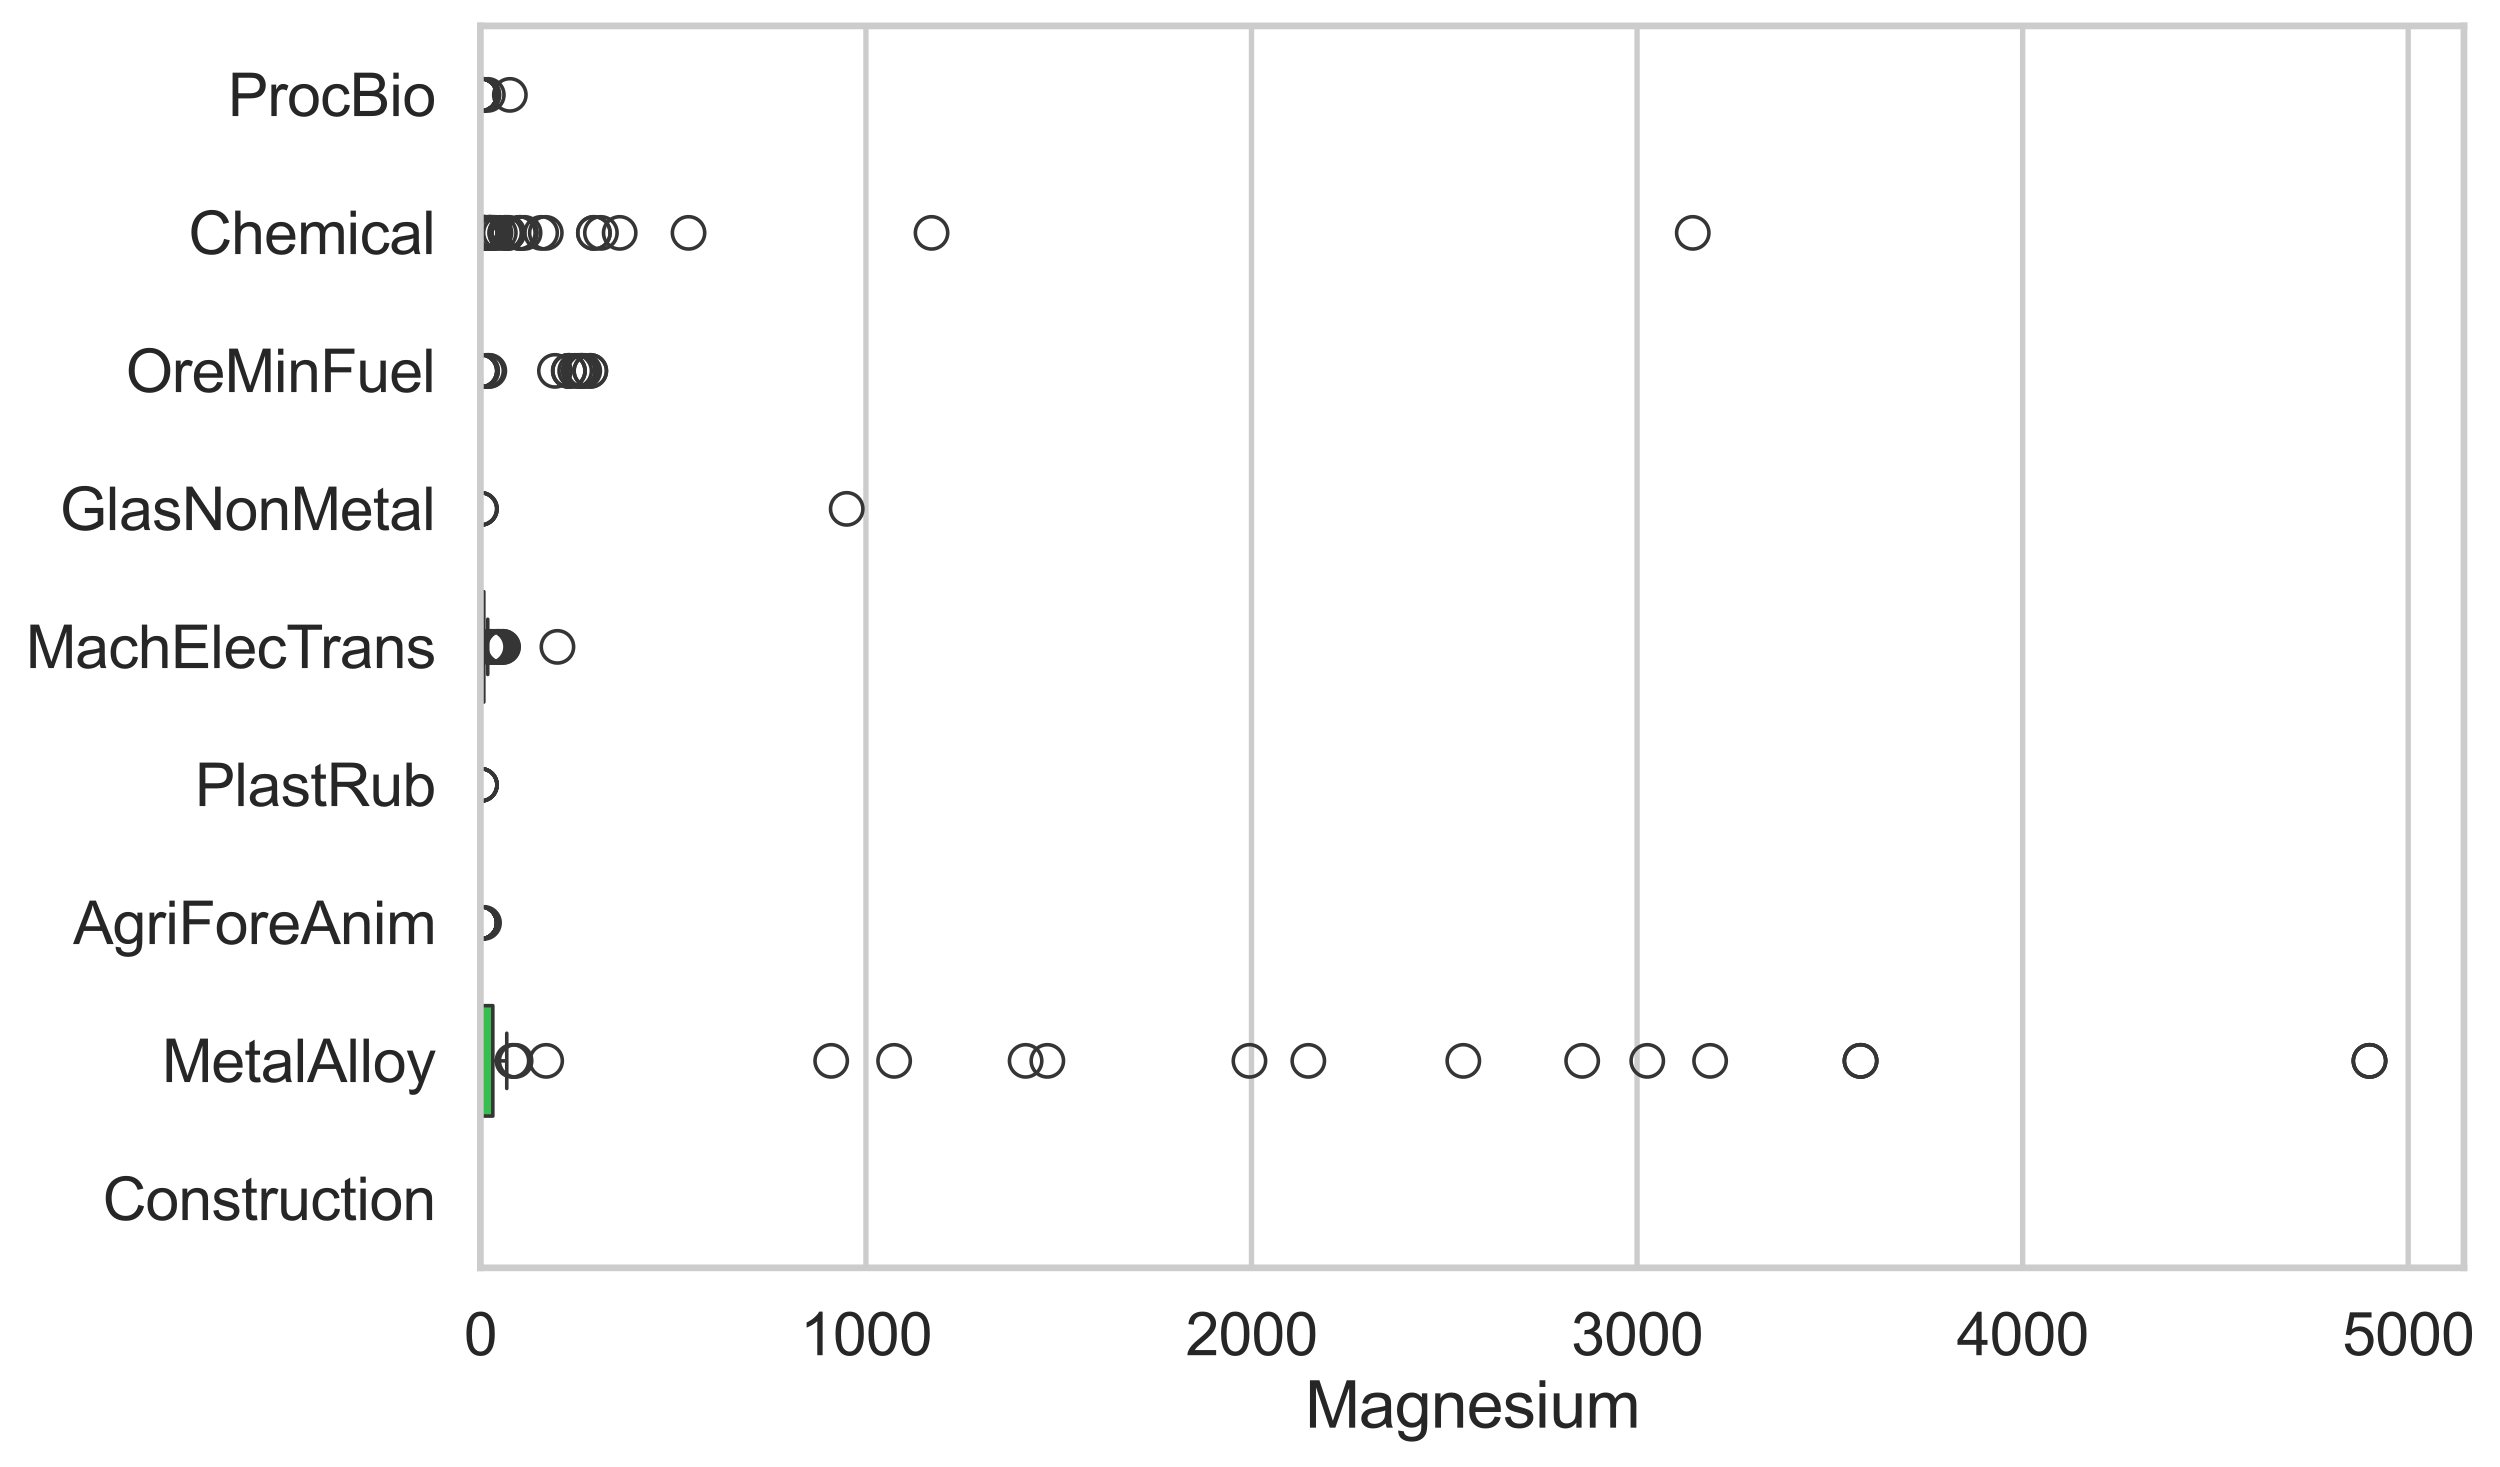 <?xml version="1.0" encoding="utf-8" standalone="no"?>
<!DOCTYPE svg PUBLIC "-//W3C//DTD SVG 1.1//EN"
  "http://www.w3.org/Graphics/SVG/1.1/DTD/svg11.dtd">
<svg xmlns:xlink="http://www.w3.org/1999/xlink" width="695.78pt" height="408.322pt" viewBox="0 0 695.78 408.322" xmlns="http://www.w3.org/2000/svg" version="1.1">
 <defs>
  <style type="text/css">*{stroke-linejoin: round; stroke-linecap: butt}</style>
 </defs>
 <g id="figure_1">
  <g id="patch_1">
   <path d="M 0 408.322 
L 695.78 408.322 
L 695.78 0 
L 0 0 
z
" style="fill: #ffffff"/>
  </g>
  <g id="axes_1">
   <g id="patch_2">
    <path d="M 133.697 352.86 
L 685.751 352.86 
L 685.751 7.2 
L 133.697 7.2 
z
" style="fill: #ffffff"/>
   </g>
   <g id="matplotlib.axis_1">
    <g id="xtick_1">
     <g id="line2d_1">
      <path d="M 133.697 352.86 
L 133.697 7.2 
" clip-path="url(#p4f543e9457)" style="fill: none; stroke: #cccccc; stroke-width: 1.5; stroke-linecap: round"/>
     </g>
     <g id="text_1">
      <!-- 0 -->
      <g style="fill: #262626" transform="translate(129.109 377.17) scale(0.165 -0.165)">
       <defs>
        <path id="ArialMT-30" d="M 266 2259 
Q 266 3072 433 3567 
Q 600 4063 929 4331 
Q 1259 4600 1759 4600 
Q 2128 4600 2406 4451 
Q 2684 4303 2865 4023 
Q 3047 3744 3150 3342 
Q 3253 2941 3253 2259 
Q 3253 1453 3087 958 
Q 2922 463 2592 192 
Q 2263 -78 1759 -78 
Q 1097 -78 719 397 
Q 266 969 266 2259 
z
M 844 2259 
Q 844 1131 1108 757 
Q 1372 384 1759 384 
Q 2147 384 2411 759 
Q 2675 1134 2675 2259 
Q 2675 3391 2411 3762 
Q 2147 4134 1753 4134 
Q 1366 4134 1134 3806 
Q 844 3388 844 2259 
z
" transform="scale(0.016)"/>
       </defs>
       <use xlink:href="#ArialMT-30"/>
      </g>
     </g>
    </g>
    <g id="xtick_2">
     <g id="line2d_2">
      <path d="M 241.003 352.86 
L 241.003 7.2 
" clip-path="url(#p4f543e9457)" style="fill: none; stroke: #cccccc; stroke-width: 1.5; stroke-linecap: round"/>
     </g>
     <g id="text_2">
      <!-- 1000 -->
      <g style="fill: #262626" transform="translate(222.652 377.17) scale(0.165 -0.165)">
       <defs>
        <path id="ArialMT-31" d="M 2384 0 
L 1822 0 
L 1822 3584 
Q 1619 3391 1289 3197 
Q 959 3003 697 2906 
L 697 3450 
Q 1169 3672 1522 3987 
Q 1875 4303 2022 4600 
L 2384 4600 
L 2384 0 
z
" transform="scale(0.016)"/>
       </defs>
       <use xlink:href="#ArialMT-31"/>
       <use xlink:href="#ArialMT-30" transform="translate(55.615 0)"/>
       <use xlink:href="#ArialMT-30" transform="translate(111.23 0)"/>
       <use xlink:href="#ArialMT-30" transform="translate(166.846 0)"/>
      </g>
     </g>
    </g>
    <g id="xtick_3">
     <g id="line2d_3">
      <path d="M 348.31 352.86 
L 348.31 7.2 
" clip-path="url(#p4f543e9457)" style="fill: none; stroke: #cccccc; stroke-width: 1.5; stroke-linecap: round"/>
     </g>
     <g id="text_3">
      <!-- 2000 -->
      <g style="fill: #262626" transform="translate(329.959 377.17) scale(0.165 -0.165)">
       <defs>
        <path id="ArialMT-32" d="M 3222 541 
L 3222 0 
L 194 0 
Q 188 203 259 391 
Q 375 700 629 1000 
Q 884 1300 1366 1694 
Q 2113 2306 2375 2664 
Q 2638 3022 2638 3341 
Q 2638 3675 2398 3904 
Q 2159 4134 1775 4134 
Q 1369 4134 1125 3890 
Q 881 3647 878 3216 
L 300 3275 
Q 359 3922 746 4261 
Q 1134 4600 1788 4600 
Q 2447 4600 2831 4234 
Q 3216 3869 3216 3328 
Q 3216 3053 3103 2787 
Q 2991 2522 2730 2228 
Q 2469 1934 1863 1422 
Q 1356 997 1212 845 
Q 1069 694 975 541 
L 3222 541 
z
" transform="scale(0.016)"/>
       </defs>
       <use xlink:href="#ArialMT-32"/>
       <use xlink:href="#ArialMT-30" transform="translate(55.615 0)"/>
       <use xlink:href="#ArialMT-30" transform="translate(111.23 0)"/>
       <use xlink:href="#ArialMT-30" transform="translate(166.846 0)"/>
      </g>
     </g>
    </g>
    <g id="xtick_4">
     <g id="line2d_4">
      <path d="M 455.616 352.86 
L 455.616 7.2 
" clip-path="url(#p4f543e9457)" style="fill: none; stroke: #cccccc; stroke-width: 1.5; stroke-linecap: round"/>
     </g>
     <g id="text_4">
      <!-- 3000 -->
      <g style="fill: #262626" transform="translate(437.265 377.17) scale(0.165 -0.165)">
       <defs>
        <path id="ArialMT-33" d="M 269 1209 
L 831 1284 
Q 928 806 1161 595 
Q 1394 384 1728 384 
Q 2125 384 2398 659 
Q 2672 934 2672 1341 
Q 2672 1728 2419 1979 
Q 2166 2231 1775 2231 
Q 1616 2231 1378 2169 
L 1441 2663 
Q 1497 2656 1531 2656 
Q 1891 2656 2178 2843 
Q 2466 3031 2466 3422 
Q 2466 3731 2256 3934 
Q 2047 4138 1716 4138 
Q 1388 4138 1169 3931 
Q 950 3725 888 3313 
L 325 3413 
Q 428 3978 793 4289 
Q 1159 4600 1703 4600 
Q 2078 4600 2393 4439 
Q 2709 4278 2876 4000 
Q 3044 3722 3044 3409 
Q 3044 3113 2884 2869 
Q 2725 2625 2413 2481 
Q 2819 2388 3044 2092 
Q 3269 1797 3269 1353 
Q 3269 753 2831 336 
Q 2394 -81 1725 -81 
Q 1122 -81 723 278 
Q 325 638 269 1209 
z
" transform="scale(0.016)"/>
       </defs>
       <use xlink:href="#ArialMT-33"/>
       <use xlink:href="#ArialMT-30" transform="translate(55.615 0)"/>
       <use xlink:href="#ArialMT-30" transform="translate(111.23 0)"/>
       <use xlink:href="#ArialMT-30" transform="translate(166.846 0)"/>
      </g>
     </g>
    </g>
    <g id="xtick_5">
     <g id="line2d_5">
      <path d="M 562.923 352.86 
L 562.923 7.2 
" clip-path="url(#p4f543e9457)" style="fill: none; stroke: #cccccc; stroke-width: 1.5; stroke-linecap: round"/>
     </g>
     <g id="text_5">
      <!-- 4000 -->
      <g style="fill: #262626" transform="translate(544.572 377.17) scale(0.165 -0.165)">
       <defs>
        <path id="ArialMT-34" d="M 2069 0 
L 2069 1097 
L 81 1097 
L 81 1613 
L 2172 4581 
L 2631 4581 
L 2631 1613 
L 3250 1613 
L 3250 1097 
L 2631 1097 
L 2631 0 
L 2069 0 
z
M 2069 1613 
L 2069 3678 
L 634 1613 
L 2069 1613 
z
" transform="scale(0.016)"/>
       </defs>
       <use xlink:href="#ArialMT-34"/>
       <use xlink:href="#ArialMT-30" transform="translate(55.615 0)"/>
       <use xlink:href="#ArialMT-30" transform="translate(111.23 0)"/>
       <use xlink:href="#ArialMT-30" transform="translate(166.846 0)"/>
      </g>
     </g>
    </g>
    <g id="xtick_6">
     <g id="line2d_6">
      <path d="M 670.229 352.86 
L 670.229 7.2 
" clip-path="url(#p4f543e9457)" style="fill: none; stroke: #cccccc; stroke-width: 1.5; stroke-linecap: round"/>
     </g>
     <g id="text_6">
      <!-- 5000 -->
      <g style="fill: #262626" transform="translate(651.878 377.17) scale(0.165 -0.165)">
       <defs>
        <path id="ArialMT-35" d="M 266 1200 
L 856 1250 
Q 922 819 1161 601 
Q 1400 384 1738 384 
Q 2144 384 2425 690 
Q 2706 997 2706 1503 
Q 2706 1984 2436 2262 
Q 2166 2541 1728 2541 
Q 1456 2541 1237 2417 
Q 1019 2294 894 2097 
L 366 2166 
L 809 4519 
L 3088 4519 
L 3088 3981 
L 1259 3981 
L 1013 2750 
Q 1425 3038 1878 3038 
Q 2478 3038 2890 2622 
Q 3303 2206 3303 1553 
Q 3303 931 2941 478 
Q 2500 -78 1738 -78 
Q 1113 -78 717 272 
Q 322 622 266 1200 
z
" transform="scale(0.016)"/>
       </defs>
       <use xlink:href="#ArialMT-35"/>
       <use xlink:href="#ArialMT-30" transform="translate(55.615 0)"/>
       <use xlink:href="#ArialMT-30" transform="translate(111.23 0)"/>
       <use xlink:href="#ArialMT-30" transform="translate(166.846 0)"/>
      </g>
     </g>
    </g>
    <g id="text_7">
     <!-- Magnesium -->
     <g style="fill: #262626" transform="translate(363.206 397.334) scale(0.18 -0.18)">
      <defs>
       <path id="ArialMT-4d" d="M 475 0 
L 475 4581 
L 1388 4581 
L 2472 1338 
Q 2622 884 2691 659 
Q 2769 909 2934 1394 
L 4031 4581 
L 4847 4581 
L 4847 0 
L 4263 0 
L 4263 3834 
L 2931 0 
L 2384 0 
L 1059 3900 
L 1059 0 
L 475 0 
z
" transform="scale(0.016)"/>
       <path id="ArialMT-61" d="M 2588 409 
Q 2275 144 1986 34 
Q 1697 -75 1366 -75 
Q 819 -75 525 192 
Q 231 459 231 875 
Q 231 1119 342 1320 
Q 453 1522 633 1644 
Q 813 1766 1038 1828 
Q 1203 1872 1538 1913 
Q 2219 1994 2541 2106 
Q 2544 2222 2544 2253 
Q 2544 2597 2384 2738 
Q 2169 2928 1744 2928 
Q 1347 2928 1158 2789 
Q 969 2650 878 2297 
L 328 2372 
Q 403 2725 575 2942 
Q 747 3159 1072 3276 
Q 1397 3394 1825 3394 
Q 2250 3394 2515 3294 
Q 2781 3194 2906 3042 
Q 3031 2891 3081 2659 
Q 3109 2516 3109 2141 
L 3109 1391 
Q 3109 606 3145 398 
Q 3181 191 3288 0 
L 2700 0 
Q 2613 175 2588 409 
z
M 2541 1666 
Q 2234 1541 1622 1453 
Q 1275 1403 1131 1340 
Q 988 1278 909 1158 
Q 831 1038 831 891 
Q 831 666 1001 516 
Q 1172 366 1500 366 
Q 1825 366 2078 508 
Q 2331 650 2450 897 
Q 2541 1088 2541 1459 
L 2541 1666 
z
" transform="scale(0.016)"/>
       <path id="ArialMT-67" d="M 319 -275 
L 866 -356 
Q 900 -609 1056 -725 
Q 1266 -881 1628 -881 
Q 2019 -881 2231 -725 
Q 2444 -569 2519 -288 
Q 2563 -116 2559 434 
Q 2191 0 1641 0 
Q 956 0 581 494 
Q 206 988 206 1678 
Q 206 2153 378 2554 
Q 550 2956 876 3175 
Q 1203 3394 1644 3394 
Q 2231 3394 2613 2919 
L 2613 3319 
L 3131 3319 
L 3131 450 
Q 3131 -325 2973 -648 
Q 2816 -972 2473 -1159 
Q 2131 -1347 1631 -1347 
Q 1038 -1347 672 -1080 
Q 306 -813 319 -275 
z
M 784 1719 
Q 784 1066 1043 766 
Q 1303 466 1694 466 
Q 2081 466 2343 764 
Q 2606 1063 2606 1700 
Q 2606 2309 2336 2618 
Q 2066 2928 1684 2928 
Q 1309 2928 1046 2623 
Q 784 2319 784 1719 
z
" transform="scale(0.016)"/>
       <path id="ArialMT-6e" d="M 422 0 
L 422 3319 
L 928 3319 
L 928 2847 
Q 1294 3394 1984 3394 
Q 2284 3394 2536 3286 
Q 2788 3178 2913 3003 
Q 3038 2828 3088 2588 
Q 3119 2431 3119 2041 
L 3119 0 
L 2556 0 
L 2556 2019 
Q 2556 2363 2490 2533 
Q 2425 2703 2258 2804 
Q 2091 2906 1866 2906 
Q 1506 2906 1245 2678 
Q 984 2450 984 1813 
L 984 0 
L 422 0 
z
" transform="scale(0.016)"/>
       <path id="ArialMT-65" d="M 2694 1069 
L 3275 997 
Q 3138 488 2766 206 
Q 2394 -75 1816 -75 
Q 1088 -75 661 373 
Q 234 822 234 1631 
Q 234 2469 665 2931 
Q 1097 3394 1784 3394 
Q 2450 3394 2872 2941 
Q 3294 2488 3294 1666 
Q 3294 1616 3291 1516 
L 816 1516 
Q 847 969 1125 678 
Q 1403 388 1819 388 
Q 2128 388 2347 550 
Q 2566 713 2694 1069 
z
M 847 1978 
L 2700 1978 
Q 2663 2397 2488 2606 
Q 2219 2931 1791 2931 
Q 1403 2931 1139 2672 
Q 875 2413 847 1978 
z
" transform="scale(0.016)"/>
       <path id="ArialMT-73" d="M 197 991 
L 753 1078 
Q 800 744 1014 566 
Q 1228 388 1613 388 
Q 2000 388 2187 545 
Q 2375 703 2375 916 
Q 2375 1106 2209 1216 
Q 2094 1291 1634 1406 
Q 1016 1563 777 1677 
Q 538 1791 414 1992 
Q 291 2194 291 2438 
Q 291 2659 392 2848 
Q 494 3038 669 3163 
Q 800 3259 1026 3326 
Q 1253 3394 1513 3394 
Q 1903 3394 2198 3281 
Q 2494 3169 2634 2976 
Q 2775 2784 2828 2463 
L 2278 2388 
Q 2241 2644 2061 2787 
Q 1881 2931 1553 2931 
Q 1166 2931 1000 2803 
Q 834 2675 834 2503 
Q 834 2394 903 2306 
Q 972 2216 1119 2156 
Q 1203 2125 1616 2013 
Q 2213 1853 2448 1751 
Q 2684 1650 2818 1456 
Q 2953 1263 2953 975 
Q 2953 694 2789 445 
Q 2625 197 2315 61 
Q 2006 -75 1616 -75 
Q 969 -75 630 194 
Q 291 463 197 991 
z
" transform="scale(0.016)"/>
       <path id="ArialMT-69" d="M 425 3934 
L 425 4581 
L 988 4581 
L 988 3934 
L 425 3934 
z
M 425 0 
L 425 3319 
L 988 3319 
L 988 0 
L 425 0 
z
" transform="scale(0.016)"/>
       <path id="ArialMT-75" d="M 2597 0 
L 2597 488 
Q 2209 -75 1544 -75 
Q 1250 -75 995 37 
Q 741 150 617 320 
Q 494 491 444 738 
Q 409 903 409 1263 
L 409 3319 
L 972 3319 
L 972 1478 
Q 972 1038 1006 884 
Q 1059 663 1231 536 
Q 1403 409 1656 409 
Q 1909 409 2131 539 
Q 2353 669 2445 892 
Q 2538 1116 2538 1541 
L 2538 3319 
L 3100 3319 
L 3100 0 
L 2597 0 
z
" transform="scale(0.016)"/>
       <path id="ArialMT-6d" d="M 422 0 
L 422 3319 
L 925 3319 
L 925 2853 
Q 1081 3097 1340 3245 
Q 1600 3394 1931 3394 
Q 2300 3394 2536 3241 
Q 2772 3088 2869 2813 
Q 3263 3394 3894 3394 
Q 4388 3394 4653 3120 
Q 4919 2847 4919 2278 
L 4919 0 
L 4359 0 
L 4359 2091 
Q 4359 2428 4304 2576 
Q 4250 2725 4106 2815 
Q 3963 2906 3769 2906 
Q 3419 2906 3187 2673 
Q 2956 2441 2956 1928 
L 2956 0 
L 2394 0 
L 2394 2156 
Q 2394 2531 2256 2718 
Q 2119 2906 1806 2906 
Q 1569 2906 1367 2781 
Q 1166 2656 1075 2415 
Q 984 2175 984 1722 
L 984 0 
L 422 0 
z
" transform="scale(0.016)"/>
      </defs>
      <use xlink:href="#ArialMT-4d"/>
      <use xlink:href="#ArialMT-61" transform="translate(83.301 0)"/>
      <use xlink:href="#ArialMT-67" transform="translate(138.916 0)"/>
      <use xlink:href="#ArialMT-6e" transform="translate(194.531 0)"/>
      <use xlink:href="#ArialMT-65" transform="translate(250.146 0)"/>
      <use xlink:href="#ArialMT-73" transform="translate(305.762 0)"/>
      <use xlink:href="#ArialMT-69" transform="translate(355.762 0)"/>
      <use xlink:href="#ArialMT-75" transform="translate(377.979 0)"/>
      <use xlink:href="#ArialMT-6d" transform="translate(433.594 0)"/>
     </g>
    </g>
   </g>
   <g id="matplotlib.axis_2">
    <g id="ytick_1">
     <g id="text_8">
      <!-- ProcBio -->
      <g style="fill: #262626" transform="translate(63.424 32.309) scale(0.165 -0.165)">
       <defs>
        <path id="ArialMT-50" d="M 494 0 
L 494 4581 
L 2222 4581 
Q 2678 4581 2919 4538 
Q 3256 4481 3484 4323 
Q 3713 4166 3852 3881 
Q 3991 3597 3991 3256 
Q 3991 2672 3619 2267 
Q 3247 1863 2275 1863 
L 1100 1863 
L 1100 0 
L 494 0 
z
M 1100 2403 
L 2284 2403 
Q 2872 2403 3119 2622 
Q 3366 2841 3366 3238 
Q 3366 3525 3220 3729 
Q 3075 3934 2838 4000 
Q 2684 4041 2272 4041 
L 1100 4041 
L 1100 2403 
z
" transform="scale(0.016)"/>
        <path id="ArialMT-72" d="M 416 0 
L 416 3319 
L 922 3319 
L 922 2816 
Q 1116 3169 1280 3281 
Q 1444 3394 1641 3394 
Q 1925 3394 2219 3213 
L 2025 2691 
Q 1819 2813 1613 2813 
Q 1428 2813 1281 2702 
Q 1134 2591 1072 2394 
Q 978 2094 978 1738 
L 978 0 
L 416 0 
z
" transform="scale(0.016)"/>
        <path id="ArialMT-6f" d="M 213 1659 
Q 213 2581 725 3025 
Q 1153 3394 1769 3394 
Q 2453 3394 2887 2945 
Q 3322 2497 3322 1706 
Q 3322 1066 3130 698 
Q 2938 331 2570 128 
Q 2203 -75 1769 -75 
Q 1072 -75 642 372 
Q 213 819 213 1659 
z
M 791 1659 
Q 791 1022 1069 705 
Q 1347 388 1769 388 
Q 2188 388 2466 706 
Q 2744 1025 2744 1678 
Q 2744 2294 2464 2611 
Q 2184 2928 1769 2928 
Q 1347 2928 1069 2612 
Q 791 2297 791 1659 
z
" transform="scale(0.016)"/>
        <path id="ArialMT-63" d="M 2588 1216 
L 3141 1144 
Q 3050 572 2676 248 
Q 2303 -75 1759 -75 
Q 1078 -75 664 370 
Q 250 816 250 1647 
Q 250 2184 428 2587 
Q 606 2991 970 3192 
Q 1334 3394 1763 3394 
Q 2303 3394 2647 3120 
Q 2991 2847 3088 2344 
L 2541 2259 
Q 2463 2594 2264 2762 
Q 2066 2931 1784 2931 
Q 1359 2931 1093 2626 
Q 828 2322 828 1663 
Q 828 994 1084 691 
Q 1341 388 1753 388 
Q 2084 388 2306 591 
Q 2528 794 2588 1216 
z
" transform="scale(0.016)"/>
        <path id="ArialMT-42" d="M 469 0 
L 469 4581 
L 2188 4581 
Q 2713 4581 3030 4442 
Q 3347 4303 3526 4014 
Q 3706 3725 3706 3409 
Q 3706 3116 3547 2856 
Q 3388 2597 3066 2438 
Q 3481 2316 3704 2022 
Q 3928 1728 3928 1328 
Q 3928 1006 3792 729 
Q 3656 453 3456 303 
Q 3256 153 2954 76 
Q 2653 0 2216 0 
L 469 0 
z
M 1075 2656 
L 2066 2656 
Q 2469 2656 2644 2709 
Q 2875 2778 2992 2937 
Q 3109 3097 3109 3338 
Q 3109 3566 3000 3739 
Q 2891 3913 2687 3977 
Q 2484 4041 1991 4041 
L 1075 4041 
L 1075 2656 
z
M 1075 541 
L 2216 541 
Q 2509 541 2628 563 
Q 2838 600 2978 687 
Q 3119 775 3209 942 
Q 3300 1109 3300 1328 
Q 3300 1584 3169 1773 
Q 3038 1963 2805 2039 
Q 2572 2116 2134 2116 
L 1075 2116 
L 1075 541 
z
" transform="scale(0.016)"/>
       </defs>
       <use xlink:href="#ArialMT-50"/>
       <use xlink:href="#ArialMT-72" transform="translate(66.699 0)"/>
       <use xlink:href="#ArialMT-6f" transform="translate(100 0)"/>
       <use xlink:href="#ArialMT-63" transform="translate(155.615 0)"/>
       <use xlink:href="#ArialMT-42" transform="translate(205.615 0)"/>
       <use xlink:href="#ArialMT-69" transform="translate(272.314 0)"/>
       <use xlink:href="#ArialMT-6f" transform="translate(294.531 0)"/>
      </g>
     </g>
    </g>
    <g id="ytick_2">
     <g id="text_9">
      <!-- Chemical -->
      <g style="fill: #262626" transform="translate(52.428 70.715) scale(0.165 -0.165)">
       <defs>
        <path id="ArialMT-43" d="M 3763 1606 
L 4369 1453 
Q 4178 706 3683 314 
Q 3188 -78 2472 -78 
Q 1731 -78 1267 223 
Q 803 525 561 1097 
Q 319 1669 319 2325 
Q 319 3041 592 3573 
Q 866 4106 1370 4382 
Q 1875 4659 2481 4659 
Q 3169 4659 3637 4309 
Q 4106 3959 4291 3325 
L 3694 3184 
Q 3534 3684 3231 3912 
Q 2928 4141 2469 4141 
Q 1941 4141 1586 3887 
Q 1231 3634 1087 3207 
Q 944 2781 944 2328 
Q 944 1744 1114 1308 
Q 1284 872 1643 656 
Q 2003 441 2422 441 
Q 2931 441 3284 734 
Q 3638 1028 3763 1606 
z
" transform="scale(0.016)"/>
        <path id="ArialMT-68" d="M 422 0 
L 422 4581 
L 984 4581 
L 984 2938 
Q 1378 3394 1978 3394 
Q 2347 3394 2619 3248 
Q 2891 3103 3008 2847 
Q 3125 2591 3125 2103 
L 3125 0 
L 2563 0 
L 2563 2103 
Q 2563 2525 2380 2717 
Q 2197 2909 1863 2909 
Q 1613 2909 1392 2779 
Q 1172 2650 1078 2428 
Q 984 2206 984 1816 
L 984 0 
L 422 0 
z
" transform="scale(0.016)"/>
        <path id="ArialMT-6c" d="M 409 0 
L 409 4581 
L 972 4581 
L 972 0 
L 409 0 
z
" transform="scale(0.016)"/>
       </defs>
       <use xlink:href="#ArialMT-43"/>
       <use xlink:href="#ArialMT-68" transform="translate(72.217 0)"/>
       <use xlink:href="#ArialMT-65" transform="translate(127.832 0)"/>
       <use xlink:href="#ArialMT-6d" transform="translate(183.447 0)"/>
       <use xlink:href="#ArialMT-69" transform="translate(266.748 0)"/>
       <use xlink:href="#ArialMT-63" transform="translate(288.965 0)"/>
       <use xlink:href="#ArialMT-61" transform="translate(338.965 0)"/>
       <use xlink:href="#ArialMT-6c" transform="translate(394.58 0)"/>
      </g>
     </g>
    </g>
    <g id="ytick_3">
     <g id="text_10">
      <!-- OreMinFuel -->
      <g style="fill: #262626" transform="translate(35.013 109.122) scale(0.165 -0.165)">
       <defs>
        <path id="ArialMT-4f" d="M 309 2231 
Q 309 3372 921 4017 
Q 1534 4663 2503 4663 
Q 3138 4663 3647 4359 
Q 4156 4056 4423 3514 
Q 4691 2972 4691 2284 
Q 4691 1588 4409 1038 
Q 4128 488 3612 205 
Q 3097 -78 2500 -78 
Q 1853 -78 1343 234 
Q 834 547 571 1087 
Q 309 1628 309 2231 
z
M 934 2222 
Q 934 1394 1379 917 
Q 1825 441 2497 441 
Q 3181 441 3623 922 
Q 4066 1403 4066 2288 
Q 4066 2847 3877 3264 
Q 3688 3681 3323 3911 
Q 2959 4141 2506 4141 
Q 1863 4141 1398 3698 
Q 934 3256 934 2222 
z
" transform="scale(0.016)"/>
        <path id="ArialMT-46" d="M 525 0 
L 525 4581 
L 3616 4581 
L 3616 4041 
L 1131 4041 
L 1131 2622 
L 3281 2622 
L 3281 2081 
L 1131 2081 
L 1131 0 
L 525 0 
z
" transform="scale(0.016)"/>
       </defs>
       <use xlink:href="#ArialMT-4f"/>
       <use xlink:href="#ArialMT-72" transform="translate(77.783 0)"/>
       <use xlink:href="#ArialMT-65" transform="translate(111.084 0)"/>
       <use xlink:href="#ArialMT-4d" transform="translate(166.699 0)"/>
       <use xlink:href="#ArialMT-69" transform="translate(250 0)"/>
       <use xlink:href="#ArialMT-6e" transform="translate(272.217 0)"/>
       <use xlink:href="#ArialMT-46" transform="translate(327.832 0)"/>
       <use xlink:href="#ArialMT-75" transform="translate(388.916 0)"/>
       <use xlink:href="#ArialMT-65" transform="translate(444.531 0)"/>
       <use xlink:href="#ArialMT-6c" transform="translate(500.146 0)"/>
      </g>
     </g>
    </g>
    <g id="ytick_4">
     <g id="text_11">
      <!-- GlasNonMetal -->
      <g style="fill: #262626" transform="translate(16.659 147.529) scale(0.165 -0.165)">
       <defs>
        <path id="ArialMT-47" d="M 2638 1797 
L 2638 2334 
L 4578 2338 
L 4578 638 
Q 4131 281 3656 101 
Q 3181 -78 2681 -78 
Q 2006 -78 1454 211 
Q 903 500 622 1047 
Q 341 1594 341 2269 
Q 341 2938 620 3517 
Q 900 4097 1425 4378 
Q 1950 4659 2634 4659 
Q 3131 4659 3532 4498 
Q 3934 4338 4162 4050 
Q 4391 3763 4509 3300 
L 3963 3150 
Q 3859 3500 3706 3700 
Q 3553 3900 3268 4020 
Q 2984 4141 2638 4141 
Q 2222 4141 1919 4014 
Q 1616 3888 1430 3681 
Q 1244 3475 1141 3228 
Q 966 2803 966 2306 
Q 966 1694 1177 1281 
Q 1388 869 1791 669 
Q 2194 469 2647 469 
Q 3041 469 3416 620 
Q 3791 772 3984 944 
L 3984 1797 
L 2638 1797 
z
" transform="scale(0.016)"/>
        <path id="ArialMT-4e" d="M 488 0 
L 488 4581 
L 1109 4581 
L 3516 984 
L 3516 4581 
L 4097 4581 
L 4097 0 
L 3475 0 
L 1069 3600 
L 1069 0 
L 488 0 
z
" transform="scale(0.016)"/>
        <path id="ArialMT-74" d="M 1650 503 
L 1731 6 
Q 1494 -44 1306 -44 
Q 1000 -44 831 53 
Q 663 150 594 308 
Q 525 466 525 972 
L 525 2881 
L 113 2881 
L 113 3319 
L 525 3319 
L 525 4141 
L 1084 4478 
L 1084 3319 
L 1650 3319 
L 1650 2881 
L 1084 2881 
L 1084 941 
Q 1084 700 1114 631 
Q 1144 563 1211 522 
Q 1278 481 1403 481 
Q 1497 481 1650 503 
z
" transform="scale(0.016)"/>
       </defs>
       <use xlink:href="#ArialMT-47"/>
       <use xlink:href="#ArialMT-6c" transform="translate(77.783 0)"/>
       <use xlink:href="#ArialMT-61" transform="translate(100 0)"/>
       <use xlink:href="#ArialMT-73" transform="translate(155.615 0)"/>
       <use xlink:href="#ArialMT-4e" transform="translate(205.615 0)"/>
       <use xlink:href="#ArialMT-6f" transform="translate(277.832 0)"/>
       <use xlink:href="#ArialMT-6e" transform="translate(333.447 0)"/>
       <use xlink:href="#ArialMT-4d" transform="translate(389.062 0)"/>
       <use xlink:href="#ArialMT-65" transform="translate(472.363 0)"/>
       <use xlink:href="#ArialMT-74" transform="translate(527.979 0)"/>
       <use xlink:href="#ArialMT-61" transform="translate(555.762 0)"/>
       <use xlink:href="#ArialMT-6c" transform="translate(611.377 0)"/>
      </g>
     </g>
    </g>
    <g id="ytick_5">
     <g id="text_12">
      <!-- MachElecTrans -->
      <g style="fill: #262626" transform="translate(7.2 185.935) scale(0.165 -0.165)">
       <defs>
        <path id="ArialMT-45" d="M 506 0 
L 506 4581 
L 3819 4581 
L 3819 4041 
L 1113 4041 
L 1113 2638 
L 3647 2638 
L 3647 2100 
L 1113 2100 
L 1113 541 
L 3925 541 
L 3925 0 
L 506 0 
z
" transform="scale(0.016)"/>
        <path id="ArialMT-54" d="M 1659 0 
L 1659 4041 
L 150 4041 
L 150 4581 
L 3781 4581 
L 3781 4041 
L 2266 4041 
L 2266 0 
L 1659 0 
z
" transform="scale(0.016)"/>
       </defs>
       <use xlink:href="#ArialMT-4d"/>
       <use xlink:href="#ArialMT-61" transform="translate(83.301 0)"/>
       <use xlink:href="#ArialMT-63" transform="translate(138.916 0)"/>
       <use xlink:href="#ArialMT-68" transform="translate(188.916 0)"/>
       <use xlink:href="#ArialMT-45" transform="translate(244.531 0)"/>
       <use xlink:href="#ArialMT-6c" transform="translate(311.23 0)"/>
       <use xlink:href="#ArialMT-65" transform="translate(333.447 0)"/>
       <use xlink:href="#ArialMT-63" transform="translate(389.062 0)"/>
       <use xlink:href="#ArialMT-54" transform="translate(439.062 0)"/>
       <use xlink:href="#ArialMT-72" transform="translate(496.396 0)"/>
       <use xlink:href="#ArialMT-61" transform="translate(529.697 0)"/>
       <use xlink:href="#ArialMT-6e" transform="translate(585.312 0)"/>
       <use xlink:href="#ArialMT-73" transform="translate(640.928 0)"/>
      </g>
     </g>
    </g>
    <g id="ytick_6">
     <g id="text_13">
      <!-- PlastRub -->
      <g style="fill: #262626" transform="translate(54.248 224.342) scale(0.165 -0.165)">
       <defs>
        <path id="ArialMT-52" d="M 503 0 
L 503 4581 
L 2534 4581 
Q 3147 4581 3465 4457 
Q 3784 4334 3975 4021 
Q 4166 3709 4166 3331 
Q 4166 2844 3850 2509 
Q 3534 2175 2875 2084 
Q 3116 1969 3241 1856 
Q 3506 1613 3744 1247 
L 4541 0 
L 3778 0 
L 3172 953 
Q 2906 1366 2734 1584 
Q 2563 1803 2427 1890 
Q 2291 1978 2150 2013 
Q 2047 2034 1813 2034 
L 1109 2034 
L 1109 0 
L 503 0 
z
M 1109 2559 
L 2413 2559 
Q 2828 2559 3062 2645 
Q 3297 2731 3419 2920 
Q 3541 3109 3541 3331 
Q 3541 3656 3305 3865 
Q 3069 4075 2559 4075 
L 1109 4075 
L 1109 2559 
z
" transform="scale(0.016)"/>
        <path id="ArialMT-62" d="M 941 0 
L 419 0 
L 419 4581 
L 981 4581 
L 981 2947 
Q 1338 3394 1891 3394 
Q 2197 3394 2470 3270 
Q 2744 3147 2920 2923 
Q 3097 2700 3197 2384 
Q 3297 2069 3297 1709 
Q 3297 856 2875 390 
Q 2453 -75 1863 -75 
Q 1275 -75 941 416 
L 941 0 
z
M 934 1684 
Q 934 1088 1097 822 
Q 1363 388 1816 388 
Q 2184 388 2453 708 
Q 2722 1028 2722 1663 
Q 2722 2313 2464 2622 
Q 2206 2931 1841 2931 
Q 1472 2931 1203 2611 
Q 934 2291 934 1684 
z
" transform="scale(0.016)"/>
       </defs>
       <use xlink:href="#ArialMT-50"/>
       <use xlink:href="#ArialMT-6c" transform="translate(66.699 0)"/>
       <use xlink:href="#ArialMT-61" transform="translate(88.916 0)"/>
       <use xlink:href="#ArialMT-73" transform="translate(144.531 0)"/>
       <use xlink:href="#ArialMT-74" transform="translate(194.531 0)"/>
       <use xlink:href="#ArialMT-52" transform="translate(222.314 0)"/>
       <use xlink:href="#ArialMT-75" transform="translate(294.531 0)"/>
       <use xlink:href="#ArialMT-62" transform="translate(350.146 0)"/>
      </g>
     </g>
    </g>
    <g id="ytick_7">
     <g id="text_14">
      <!-- AgriForeAnim -->
      <g style="fill: #262626" transform="translate(20.341 262.749) scale(0.165 -0.165)">
       <defs>
        <path id="ArialMT-41" d="M -9 0 
L 1750 4581 
L 2403 4581 
L 4278 0 
L 3588 0 
L 3053 1388 
L 1138 1388 
L 634 0 
L -9 0 
z
M 1313 1881 
L 2866 1881 
L 2388 3150 
Q 2169 3728 2063 4100 
Q 1975 3659 1816 3225 
L 1313 1881 
z
" transform="scale(0.016)"/>
       </defs>
       <use xlink:href="#ArialMT-41"/>
       <use xlink:href="#ArialMT-67" transform="translate(66.699 0)"/>
       <use xlink:href="#ArialMT-72" transform="translate(122.314 0)"/>
       <use xlink:href="#ArialMT-69" transform="translate(155.615 0)"/>
       <use xlink:href="#ArialMT-46" transform="translate(177.832 0)"/>
       <use xlink:href="#ArialMT-6f" transform="translate(238.916 0)"/>
       <use xlink:href="#ArialMT-72" transform="translate(294.531 0)"/>
       <use xlink:href="#ArialMT-65" transform="translate(327.832 0)"/>
       <use xlink:href="#ArialMT-41" transform="translate(383.447 0)"/>
       <use xlink:href="#ArialMT-6e" transform="translate(450.146 0)"/>
       <use xlink:href="#ArialMT-69" transform="translate(505.762 0)"/>
       <use xlink:href="#ArialMT-6d" transform="translate(527.979 0)"/>
      </g>
     </g>
    </g>
    <g id="ytick_8">
     <g id="text_15">
      <!-- MetalAlloy -->
      <g style="fill: #262626" transform="translate(45.088 301.155) scale(0.165 -0.165)">
       <defs>
        <path id="ArialMT-79" d="M 397 -1278 
L 334 -750 
Q 519 -800 656 -800 
Q 844 -800 956 -737 
Q 1069 -675 1141 -563 
Q 1194 -478 1313 -144 
Q 1328 -97 1363 -6 
L 103 3319 
L 709 3319 
L 1400 1397 
Q 1534 1031 1641 628 
Q 1738 1016 1872 1384 
L 2581 3319 
L 3144 3319 
L 1881 -56 
Q 1678 -603 1566 -809 
Q 1416 -1088 1222 -1217 
Q 1028 -1347 759 -1347 
Q 597 -1347 397 -1278 
z
" transform="scale(0.016)"/>
       </defs>
       <use xlink:href="#ArialMT-4d"/>
       <use xlink:href="#ArialMT-65" transform="translate(83.301 0)"/>
       <use xlink:href="#ArialMT-74" transform="translate(138.916 0)"/>
       <use xlink:href="#ArialMT-61" transform="translate(166.699 0)"/>
       <use xlink:href="#ArialMT-6c" transform="translate(222.314 0)"/>
       <use xlink:href="#ArialMT-41" transform="translate(244.531 0)"/>
       <use xlink:href="#ArialMT-6c" transform="translate(311.23 0)"/>
       <use xlink:href="#ArialMT-6c" transform="translate(333.447 0)"/>
       <use xlink:href="#ArialMT-6f" transform="translate(355.664 0)"/>
       <use xlink:href="#ArialMT-79" transform="translate(411.279 0)"/>
      </g>
     </g>
    </g>
    <g id="ytick_9">
     <g id="text_16">
      <!-- Construction -->
      <g style="fill: #262626" transform="translate(28.575 339.562) scale(0.165 -0.165)">
       <use xlink:href="#ArialMT-43"/>
       <use xlink:href="#ArialMT-6f" transform="translate(72.217 0)"/>
       <use xlink:href="#ArialMT-6e" transform="translate(127.832 0)"/>
       <use xlink:href="#ArialMT-73" transform="translate(183.447 0)"/>
       <use xlink:href="#ArialMT-74" transform="translate(233.447 0)"/>
       <use xlink:href="#ArialMT-72" transform="translate(261.23 0)"/>
       <use xlink:href="#ArialMT-75" transform="translate(294.531 0)"/>
       <use xlink:href="#ArialMT-63" transform="translate(350.146 0)"/>
       <use xlink:href="#ArialMT-74" transform="translate(400.146 0)"/>
       <use xlink:href="#ArialMT-69" transform="translate(427.93 0)"/>
       <use xlink:href="#ArialMT-6f" transform="translate(450.146 0)"/>
       <use xlink:href="#ArialMT-6e" transform="translate(505.762 0)"/>
      </g>
     </g>
    </g>
   </g>
   <g id="patch_3">
    <path d="M 133.699 11.041 
L 133.699 41.766 
L 133.72 41.766 
L 133.72 11.041 
L 133.699 11.041 
z
" clip-path="url(#p4f543e9457)" style="fill: #ca74db; stroke: #353535; stroke-linejoin: miter"/>
   </g>
   <g id="line2d_7">
    <path d="M 133.699 26.403 
L 133.697 26.403 
" clip-path="url(#p4f543e9457)" style="fill: none; stroke: #353535"/>
   </g>
   <g id="line2d_8">
    <path d="M 133.72 26.403 
L 133.746 26.403 
" clip-path="url(#p4f543e9457)" style="fill: none; stroke: #353535"/>
   </g>
   <g id="line2d_9">
    <path d="M 133.697 18.722 
L 133.697 34.085 
" clip-path="url(#p4f543e9457)" style="fill: none; stroke: #353535; stroke-linecap: round"/>
   </g>
   <g id="line2d_10">
    <path d="M 133.746 18.722 
L 133.746 34.085 
" clip-path="url(#p4f543e9457)" style="fill: none; stroke: #353535; stroke-linecap: round"/>
   </g>
   <g id="line2d_11">
    <defs>
     <path id="m79c2e231de" d="M 0 4.5 
C 1.193 4.5 2.338 4.026 3.182 3.182 
C 4.026 2.338 4.5 1.193 4.5 0 
C 4.5 -1.193 4.026 -2.338 3.182 -3.182 
C 2.338 -4.026 1.193 -4.5 0 -4.5 
C -1.193 -4.5 -2.338 -4.026 -3.182 -3.182 
C -4.026 -2.338 -4.5 -1.193 -4.5 0 
C -4.5 1.193 -4.026 2.338 -3.182 3.182 
C -2.338 4.026 -1.193 4.5 0 4.5 
z
" style="stroke: #353535"/>
    </defs>
    <g clip-path="url(#p4f543e9457)">
     <use xlink:href="#m79c2e231de" x="135.769" y="26.403" style="fill-opacity: 0; stroke: #353535"/>
     <use xlink:href="#m79c2e231de" x="133.978" y="26.403" style="fill-opacity: 0; stroke: #353535"/>
     <use xlink:href="#m79c2e231de" x="133.771" y="26.403" style="fill-opacity: 0; stroke: #353535"/>
     <use xlink:href="#m79c2e231de" x="133.756" y="26.403" style="fill-opacity: 0; stroke: #353535"/>
     <use xlink:href="#m79c2e231de" x="134.399" y="26.403" style="fill-opacity: 0; stroke: #353535"/>
     <use xlink:href="#m79c2e231de" x="133.884" y="26.403" style="fill-opacity: 0; stroke: #353535"/>
     <use xlink:href="#m79c2e231de" x="133.751" y="26.403" style="fill-opacity: 0; stroke: #353535"/>
     <use xlink:href="#m79c2e231de" x="133.903" y="26.403" style="fill-opacity: 0; stroke: #353535"/>
     <use xlink:href="#m79c2e231de" x="141.897" y="26.403" style="fill-opacity: 0; stroke: #353535"/>
     <use xlink:href="#m79c2e231de" x="133.888" y="26.403" style="fill-opacity: 0; stroke: #353535"/>
     <use xlink:href="#m79c2e231de" x="133.771" y="26.403" style="fill-opacity: 0; stroke: #353535"/>
     <use xlink:href="#m79c2e231de" x="133.931" y="26.403" style="fill-opacity: 0; stroke: #353535"/>
     <use xlink:href="#m79c2e231de" x="133.887" y="26.403" style="fill-opacity: 0; stroke: #353535"/>
     <use xlink:href="#m79c2e231de" x="133.924" y="26.403" style="fill-opacity: 0; stroke: #353535"/>
     <use xlink:href="#m79c2e231de" x="134.546" y="26.403" style="fill-opacity: 0; stroke: #353535"/>
     <use xlink:href="#m79c2e231de" x="133.754" y="26.403" style="fill-opacity: 0; stroke: #353535"/>
     <use xlink:href="#m79c2e231de" x="133.788" y="26.403" style="fill-opacity: 0; stroke: #353535"/>
     <use xlink:href="#m79c2e231de" x="134.019" y="26.403" style="fill-opacity: 0; stroke: #353535"/>
     <use xlink:href="#m79c2e231de" x="134.064" y="26.403" style="fill-opacity: 0; stroke: #353535"/>
     <use xlink:href="#m79c2e231de" x="133.769" y="26.403" style="fill-opacity: 0; stroke: #353535"/>
     <use xlink:href="#m79c2e231de" x="133.754" y="26.403" style="fill-opacity: 0; stroke: #353535"/>
     <use xlink:href="#m79c2e231de" x="134.498" y="26.403" style="fill-opacity: 0; stroke: #353535"/>
     <use xlink:href="#m79c2e231de" x="133.91" y="26.403" style="fill-opacity: 0; stroke: #353535"/>
     <use xlink:href="#m79c2e231de" x="133.821" y="26.403" style="fill-opacity: 0; stroke: #353535"/>
     <use xlink:href="#m79c2e231de" x="133.791" y="26.403" style="fill-opacity: 0; stroke: #353535"/>
     <use xlink:href="#m79c2e231de" x="133.759" y="26.403" style="fill-opacity: 0; stroke: #353535"/>
     <use xlink:href="#m79c2e231de" x="133.754" y="26.403" style="fill-opacity: 0; stroke: #353535"/>
     <use xlink:href="#m79c2e231de" x="134.064" y="26.403" style="fill-opacity: 0; stroke: #353535"/>
    </g>
   </g>
   <g id="patch_4">
    <path d="M 133.709 49.447 
L 133.709 80.173 
L 133.75 80.173 
L 133.75 49.447 
L 133.709 49.447 
z
" clip-path="url(#p4f543e9457)" style="fill: #5ca236; stroke: #353535; stroke-linejoin: miter"/>
   </g>
   <g id="line2d_12">
    <path d="M 133.709 64.81 
L 133.697 64.81 
" clip-path="url(#p4f543e9457)" style="fill: none; stroke: #353535"/>
   </g>
   <g id="line2d_13">
    <path d="M 133.75 64.81 
L 133.811 64.81 
" clip-path="url(#p4f543e9457)" style="fill: none; stroke: #353535"/>
   </g>
   <g id="line2d_14">
    <path d="M 133.697 57.129 
L 133.697 72.491 
" clip-path="url(#p4f543e9457)" style="fill: none; stroke: #353535; stroke-linecap: round"/>
   </g>
   <g id="line2d_15">
    <path d="M 133.811 57.129 
L 133.811 72.491 
" clip-path="url(#p4f543e9457)" style="fill: none; stroke: #353535; stroke-linecap: round"/>
   </g>
   <g id="line2d_16">
    <g clip-path="url(#p4f543e9457)">
     <use xlink:href="#m79c2e231de" x="134.245" y="64.81" style="fill-opacity: 0; stroke: #353535"/>
     <use xlink:href="#m79c2e231de" x="133.909" y="64.81" style="fill-opacity: 0; stroke: #353535"/>
     <use xlink:href="#m79c2e231de" x="134.187" y="64.81" style="fill-opacity: 0; stroke: #353535"/>
     <use xlink:href="#m79c2e231de" x="133.837" y="64.81" style="fill-opacity: 0; stroke: #353535"/>
     <use xlink:href="#m79c2e231de" x="133.885" y="64.81" style="fill-opacity: 0; stroke: #353535"/>
     <use xlink:href="#m79c2e231de" x="133.818" y="64.81" style="fill-opacity: 0; stroke: #353535"/>
     <use xlink:href="#m79c2e231de" x="133.885" y="64.81" style="fill-opacity: 0; stroke: #353535"/>
     <use xlink:href="#m79c2e231de" x="136.228" y="64.81" style="fill-opacity: 0; stroke: #353535"/>
     <use xlink:href="#m79c2e231de" x="259.257" y="64.81" style="fill-opacity: 0; stroke: #353535"/>
     <use xlink:href="#m79c2e231de" x="133.865" y="64.81" style="fill-opacity: 0; stroke: #353535"/>
     <use xlink:href="#m79c2e231de" x="134.597" y="64.81" style="fill-opacity: 0; stroke: #353535"/>
     <use xlink:href="#m79c2e231de" x="137.385" y="64.81" style="fill-opacity: 0; stroke: #353535"/>
     <use xlink:href="#m79c2e231de" x="145.995" y="64.81" style="fill-opacity: 0; stroke: #353535"/>
     <use xlink:href="#m79c2e231de" x="134.056" y="64.81" style="fill-opacity: 0; stroke: #353535"/>
     <use xlink:href="#m79c2e231de" x="133.945" y="64.81" style="fill-opacity: 0; stroke: #353535"/>
     <use xlink:href="#m79c2e231de" x="134.066" y="64.81" style="fill-opacity: 0; stroke: #353535"/>
     <use xlink:href="#m79c2e231de" x="172.463" y="64.81" style="fill-opacity: 0; stroke: #353535"/>
     <use xlink:href="#m79c2e231de" x="134.629" y="64.81" style="fill-opacity: 0; stroke: #353535"/>
     <use xlink:href="#m79c2e231de" x="133.813" y="64.81" style="fill-opacity: 0; stroke: #353535"/>
     <use xlink:href="#m79c2e231de" x="134.231" y="64.81" style="fill-opacity: 0; stroke: #353535"/>
     <use xlink:href="#m79c2e231de" x="133.835" y="64.81" style="fill-opacity: 0; stroke: #353535"/>
     <use xlink:href="#m79c2e231de" x="165.29" y="64.81" style="fill-opacity: 0; stroke: #353535"/>
     <use xlink:href="#m79c2e231de" x="136.148" y="64.81" style="fill-opacity: 0; stroke: #353535"/>
     <use xlink:href="#m79c2e231de" x="151.901" y="64.81" style="fill-opacity: 0; stroke: #353535"/>
     <use xlink:href="#m79c2e231de" x="144.41" y="64.81" style="fill-opacity: 0; stroke: #353535"/>
     <use xlink:href="#m79c2e231de" x="134.739" y="64.81" style="fill-opacity: 0; stroke: #353535"/>
     <use xlink:href="#m79c2e231de" x="136.58" y="64.81" style="fill-opacity: 0; stroke: #353535"/>
     <use xlink:href="#m79c2e231de" x="137.906" y="64.81" style="fill-opacity: 0; stroke: #353535"/>
     <use xlink:href="#m79c2e231de" x="136.642" y="64.81" style="fill-opacity: 0; stroke: #353535"/>
     <use xlink:href="#m79c2e231de" x="150.603" y="64.81" style="fill-opacity: 0; stroke: #353535"/>
     <use xlink:href="#m79c2e231de" x="134.731" y="64.81" style="fill-opacity: 0; stroke: #353535"/>
     <use xlink:href="#m79c2e231de" x="134.11" y="64.81" style="fill-opacity: 0; stroke: #353535"/>
     <use xlink:href="#m79c2e231de" x="144.983" y="64.81" style="fill-opacity: 0; stroke: #353535"/>
     <use xlink:href="#m79c2e231de" x="137.242" y="64.81" style="fill-opacity: 0; stroke: #353535"/>
     <use xlink:href="#m79c2e231de" x="133.876" y="64.81" style="fill-opacity: 0; stroke: #353535"/>
     <use xlink:href="#m79c2e231de" x="139.107" y="64.81" style="fill-opacity: 0; stroke: #353535"/>
     <use xlink:href="#m79c2e231de" x="133.814" y="64.81" style="fill-opacity: 0; stroke: #353535"/>
     <use xlink:href="#m79c2e231de" x="133.845" y="64.81" style="fill-opacity: 0; stroke: #353535"/>
     <use xlink:href="#m79c2e231de" x="133.813" y="64.81" style="fill-opacity: 0; stroke: #353535"/>
     <use xlink:href="#m79c2e231de" x="133.835" y="64.81" style="fill-opacity: 0; stroke: #353535"/>
     <use xlink:href="#m79c2e231de" x="133.855" y="64.81" style="fill-opacity: 0; stroke: #353535"/>
     <use xlink:href="#m79c2e231de" x="141.464" y="64.81" style="fill-opacity: 0; stroke: #353535"/>
     <use xlink:href="#m79c2e231de" x="140.682" y="64.81" style="fill-opacity: 0; stroke: #353535"/>
     <use xlink:href="#m79c2e231de" x="134.968" y="64.81" style="fill-opacity: 0; stroke: #353535"/>
     <use xlink:href="#m79c2e231de" x="141.385" y="64.81" style="fill-opacity: 0; stroke: #353535"/>
     <use xlink:href="#m79c2e231de" x="133.817" y="64.81" style="fill-opacity: 0; stroke: #353535"/>
     <use xlink:href="#m79c2e231de" x="165.29" y="64.81" style="fill-opacity: 0; stroke: #353535"/>
     <use xlink:href="#m79c2e231de" x="133.813" y="64.81" style="fill-opacity: 0; stroke: #353535"/>
     <use xlink:href="#m79c2e231de" x="133.817" y="64.81" style="fill-opacity: 0; stroke: #353535"/>
     <use xlink:href="#m79c2e231de" x="134.064" y="64.81" style="fill-opacity: 0; stroke: #353535"/>
     <use xlink:href="#m79c2e231de" x="136.157" y="64.81" style="fill-opacity: 0; stroke: #353535"/>
     <use xlink:href="#m79c2e231de" x="133.837" y="64.81" style="fill-opacity: 0; stroke: #353535"/>
     <use xlink:href="#m79c2e231de" x="133.843" y="64.81" style="fill-opacity: 0; stroke: #353535"/>
     <use xlink:href="#m79c2e231de" x="140.592" y="64.81" style="fill-opacity: 0; stroke: #353535"/>
     <use xlink:href="#m79c2e231de" x="191.628" y="64.81" style="fill-opacity: 0; stroke: #353535"/>
     <use xlink:href="#m79c2e231de" x="133.855" y="64.81" style="fill-opacity: 0; stroke: #353535"/>
     <use xlink:href="#m79c2e231de" x="136.02" y="64.81" style="fill-opacity: 0; stroke: #353535"/>
     <use xlink:href="#m79c2e231de" x="133.946" y="64.81" style="fill-opacity: 0; stroke: #353535"/>
     <use xlink:href="#m79c2e231de" x="134.437" y="64.81" style="fill-opacity: 0; stroke: #353535"/>
     <use xlink:href="#m79c2e231de" x="134.593" y="64.81" style="fill-opacity: 0; stroke: #353535"/>
     <use xlink:href="#m79c2e231de" x="133.946" y="64.81" style="fill-opacity: 0; stroke: #353535"/>
     <use xlink:href="#m79c2e231de" x="135.411" y="64.81" style="fill-opacity: 0; stroke: #353535"/>
     <use xlink:href="#m79c2e231de" x="133.819" y="64.81" style="fill-opacity: 0; stroke: #353535"/>
     <use xlink:href="#m79c2e231de" x="133.957" y="64.81" style="fill-opacity: 0; stroke: #353535"/>
     <use xlink:href="#m79c2e231de" x="133.823" y="64.81" style="fill-opacity: 0; stroke: #353535"/>
     <use xlink:href="#m79c2e231de" x="133.815" y="64.81" style="fill-opacity: 0; stroke: #353535"/>
     <use xlink:href="#m79c2e231de" x="167.245" y="64.81" style="fill-opacity: 0; stroke: #353535"/>
     <use xlink:href="#m79c2e231de" x="136.617" y="64.81" style="fill-opacity: 0; stroke: #353535"/>
     <use xlink:href="#m79c2e231de" x="134.131" y="64.81" style="fill-opacity: 0; stroke: #353535"/>
     <use xlink:href="#m79c2e231de" x="133.906" y="64.81" style="fill-opacity: 0; stroke: #353535"/>
     <use xlink:href="#m79c2e231de" x="136.745" y="64.81" style="fill-opacity: 0; stroke: #353535"/>
     <use xlink:href="#m79c2e231de" x="134.131" y="64.81" style="fill-opacity: 0; stroke: #353535"/>
     <use xlink:href="#m79c2e231de" x="134.942" y="64.81" style="fill-opacity: 0; stroke: #353535"/>
     <use xlink:href="#m79c2e231de" x="471.117" y="64.81" style="fill-opacity: 0; stroke: #353535"/>
     <use xlink:href="#m79c2e231de" x="133.833" y="64.81" style="fill-opacity: 0; stroke: #353535"/>
     <use xlink:href="#m79c2e231de" x="136.026" y="64.81" style="fill-opacity: 0; stroke: #353535"/>
     <use xlink:href="#m79c2e231de" x="134.167" y="64.81" style="fill-opacity: 0; stroke: #353535"/>
     <use xlink:href="#m79c2e231de" x="133.874" y="64.81" style="fill-opacity: 0; stroke: #353535"/>
     <use xlink:href="#m79c2e231de" x="133.973" y="64.81" style="fill-opacity: 0; stroke: #353535"/>
     <use xlink:href="#m79c2e231de" x="144.799" y="64.81" style="fill-opacity: 0; stroke: #353535"/>
    </g>
   </g>
   <g id="patch_5">
    <path d="M 133.697 87.854 
L 133.697 118.579 
L 133.707 118.579 
L 133.707 87.854 
L 133.697 87.854 
z
" clip-path="url(#p4f543e9457)" style="fill: #68afd7; stroke: #353535; stroke-linejoin: miter"/>
   </g>
   <g id="line2d_17">
    <path d="M 133.697 103.217 
L 133.697 103.217 
" clip-path="url(#p4f543e9457)" style="fill: none; stroke: #353535"/>
   </g>
   <g id="line2d_18">
    <path d="M 133.707 103.217 
L 133.72 103.217 
" clip-path="url(#p4f543e9457)" style="fill: none; stroke: #353535"/>
   </g>
   <g id="line2d_19">
    <path d="M 133.697 95.535 
L 133.697 110.898 
" clip-path="url(#p4f543e9457)" style="fill: none; stroke: #353535; stroke-linecap: round"/>
   </g>
   <g id="line2d_20">
    <path d="M 133.72 95.535 
L 133.72 110.898 
" clip-path="url(#p4f543e9457)" style="fill: none; stroke: #353535; stroke-linecap: round"/>
   </g>
   <g id="line2d_21">
    <g clip-path="url(#p4f543e9457)">
     <use xlink:href="#m79c2e231de" x="135.567" y="103.217" style="fill-opacity: 0; stroke: #353535"/>
     <use xlink:href="#m79c2e231de" x="161.877" y="103.217" style="fill-opacity: 0; stroke: #353535"/>
     <use xlink:href="#m79c2e231de" x="164.283" y="103.217" style="fill-opacity: 0; stroke: #353535"/>
     <use xlink:href="#m79c2e231de" x="133.77" y="103.217" style="fill-opacity: 0; stroke: #353535"/>
     <use xlink:href="#m79c2e231de" x="158.365" y="103.217" style="fill-opacity: 0; stroke: #353535"/>
     <use xlink:href="#m79c2e231de" x="133.772" y="103.217" style="fill-opacity: 0; stroke: #353535"/>
     <use xlink:href="#m79c2e231de" x="158.281" y="103.217" style="fill-opacity: 0; stroke: #353535"/>
     <use xlink:href="#m79c2e231de" x="160.081" y="103.217" style="fill-opacity: 0; stroke: #353535"/>
     <use xlink:href="#m79c2e231de" x="164.283" y="103.217" style="fill-opacity: 0; stroke: #353535"/>
     <use xlink:href="#m79c2e231de" x="133.732" y="103.217" style="fill-opacity: 0; stroke: #353535"/>
     <use xlink:href="#m79c2e231de" x="135.89" y="103.217" style="fill-opacity: 0; stroke: #353535"/>
     <use xlink:href="#m79c2e231de" x="133.923" y="103.217" style="fill-opacity: 0; stroke: #353535"/>
     <use xlink:href="#m79c2e231de" x="154.447" y="103.217" style="fill-opacity: 0; stroke: #353535"/>
     <use xlink:href="#m79c2e231de" x="161.877" y="103.217" style="fill-opacity: 0; stroke: #353535"/>
     <use xlink:href="#m79c2e231de" x="136.176" y="103.217" style="fill-opacity: 0; stroke: #353535"/>
     <use xlink:href="#m79c2e231de" x="134.185" y="103.217" style="fill-opacity: 0; stroke: #353535"/>
     <use xlink:href="#m79c2e231de" x="161.05" y="103.217" style="fill-opacity: 0; stroke: #353535"/>
     <use xlink:href="#m79c2e231de" x="162.6" y="103.217" style="fill-opacity: 0; stroke: #353535"/>
     <use xlink:href="#m79c2e231de" x="161.88" y="103.217" style="fill-opacity: 0; stroke: #353535"/>
     <use xlink:href="#m79c2e231de" x="158.339" y="103.217" style="fill-opacity: 0; stroke: #353535"/>
     <use xlink:href="#m79c2e231de" x="134.151" y="103.217" style="fill-opacity: 0; stroke: #353535"/>
     <use xlink:href="#m79c2e231de" x="133.735" y="103.217" style="fill-opacity: 0; stroke: #353535"/>
    </g>
   </g>
   <g id="patch_6">
    <path d="M 133.701 126.261 
L 133.701 156.986 
L 133.711 156.986 
L 133.711 126.261 
L 133.701 126.261 
z
" clip-path="url(#p4f543e9457)" style="fill: #daac58; stroke: #353535; stroke-linejoin: miter"/>
   </g>
   <g id="line2d_22">
    <path d="M 133.701 141.623 
L 133.696 141.623 
" clip-path="url(#p4f543e9457)" style="fill: none; stroke: #353535"/>
   </g>
   <g id="line2d_23">
    <path d="M 133.711 141.623 
L 133.726 141.623 
" clip-path="url(#p4f543e9457)" style="fill: none; stroke: #353535"/>
   </g>
   <g id="line2d_24">
    <path d="M 133.696 133.942 
L 133.696 149.305 
" clip-path="url(#p4f543e9457)" style="fill: none; stroke: #353535; stroke-linecap: round"/>
   </g>
   <g id="line2d_25">
    <path d="M 133.726 133.942 
L 133.726 149.305 
" clip-path="url(#p4f543e9457)" style="fill: none; stroke: #353535; stroke-linecap: round"/>
   </g>
   <g id="line2d_26">
    <g clip-path="url(#p4f543e9457)">
     <use xlink:href="#m79c2e231de" x="133.877" y="141.623" style="fill-opacity: 0; stroke: #353535"/>
     <use xlink:href="#m79c2e231de" x="133.728" y="141.623" style="fill-opacity: 0; stroke: #353535"/>
     <use xlink:href="#m79c2e231de" x="133.731" y="141.623" style="fill-opacity: 0; stroke: #353535"/>
     <use xlink:href="#m79c2e231de" x="133.815" y="141.623" style="fill-opacity: 0; stroke: #353535"/>
     <use xlink:href="#m79c2e231de" x="235.648" y="141.623" style="fill-opacity: 0; stroke: #353535"/>
     <use xlink:href="#m79c2e231de" x="133.779" y="141.623" style="fill-opacity: 0; stroke: #353535"/>
    </g>
   </g>
   <g id="patch_7">
    <path d="M 133.874 164.667 
L 133.874 195.393 
L 134.659 195.393 
L 134.659 164.667 
L 133.874 164.667 
z
" clip-path="url(#p4f543e9457)" style="fill: #166c9c; stroke: #353535; stroke-linejoin: miter"/>
   </g>
   <g id="line2d_27">
    <path d="M 133.874 180.03 
L 133.7 180.03 
" clip-path="url(#p4f543e9457)" style="fill: none; stroke: #353535"/>
   </g>
   <g id="line2d_28">
    <path d="M 134.659 180.03 
L 135.742 180.03 
" clip-path="url(#p4f543e9457)" style="fill: none; stroke: #353535"/>
   </g>
   <g id="line2d_29">
    <path d="M 133.7 172.349 
L 133.7 187.711 
" clip-path="url(#p4f543e9457)" style="fill: none; stroke: #353535; stroke-linecap: round"/>
   </g>
   <g id="line2d_30">
    <path d="M 135.742 172.349 
L 135.742 187.711 
" clip-path="url(#p4f543e9457)" style="fill: none; stroke: #353535; stroke-linecap: round"/>
   </g>
   <g id="line2d_31">
    <g clip-path="url(#p4f543e9457)">
     <use xlink:href="#m79c2e231de" x="137.895" y="180.03" style="fill-opacity: 0; stroke: #353535"/>
     <use xlink:href="#m79c2e231de" x="155.144" y="180.03" style="fill-opacity: 0; stroke: #353535"/>
     <use xlink:href="#m79c2e231de" x="140.007" y="180.03" style="fill-opacity: 0; stroke: #353535"/>
     <use xlink:href="#m79c2e231de" x="139.064" y="180.03" style="fill-opacity: 0; stroke: #353535"/>
     <use xlink:href="#m79c2e231de" x="136.038" y="180.03" style="fill-opacity: 0; stroke: #353535"/>
     <use xlink:href="#m79c2e231de" x="139.889" y="180.03" style="fill-opacity: 0; stroke: #353535"/>
     <use xlink:href="#m79c2e231de" x="137.077" y="180.03" style="fill-opacity: 0; stroke: #353535"/>
     <use xlink:href="#m79c2e231de" x="136.507" y="180.03" style="fill-opacity: 0; stroke: #353535"/>
     <use xlink:href="#m79c2e231de" x="138.626" y="180.03" style="fill-opacity: 0; stroke: #353535"/>
     <use xlink:href="#m79c2e231de" x="138.572" y="180.03" style="fill-opacity: 0; stroke: #353535"/>
    </g>
   </g>
   <g id="patch_8">
    <path d="M 133.702 203.074 
L 133.702 233.799 
L 133.725 233.799 
L 133.725 203.074 
L 133.702 203.074 
z
" clip-path="url(#p4f543e9457)" style="fill: #ba611b; stroke: #353535; stroke-linejoin: miter"/>
   </g>
   <g id="line2d_32">
    <path d="M 133.702 218.437 
L 133.697 218.437 
" clip-path="url(#p4f543e9457)" style="fill: none; stroke: #353535"/>
   </g>
   <g id="line2d_33">
    <path d="M 133.725 218.437 
L 133.757 218.437 
" clip-path="url(#p4f543e9457)" style="fill: none; stroke: #353535"/>
   </g>
   <g id="line2d_34">
    <path d="M 133.697 210.755 
L 133.697 226.118 
" clip-path="url(#p4f543e9457)" style="fill: none; stroke: #353535; stroke-linecap: round"/>
   </g>
   <g id="line2d_35">
    <path d="M 133.757 210.755 
L 133.757 226.118 
" clip-path="url(#p4f543e9457)" style="fill: none; stroke: #353535; stroke-linecap: round"/>
   </g>
   <g id="line2d_36">
    <g clip-path="url(#p4f543e9457)">
     <use xlink:href="#m79c2e231de" x="133.821" y="218.437" style="fill-opacity: 0; stroke: #353535"/>
     <use xlink:href="#m79c2e231de" x="133.804" y="218.437" style="fill-opacity: 0; stroke: #353535"/>
     <use xlink:href="#m79c2e231de" x="133.806" y="218.437" style="fill-opacity: 0; stroke: #353535"/>
     <use xlink:href="#m79c2e231de" x="133.773" y="218.437" style="fill-opacity: 0; stroke: #353535"/>
     <use xlink:href="#m79c2e231de" x="133.843" y="218.437" style="fill-opacity: 0; stroke: #353535"/>
     <use xlink:href="#m79c2e231de" x="133.819" y="218.437" style="fill-opacity: 0; stroke: #353535"/>
     <use xlink:href="#m79c2e231de" x="133.829" y="218.437" style="fill-opacity: 0; stroke: #353535"/>
    </g>
   </g>
   <g id="patch_9">
    <path d="M 133.699 241.481 
L 133.699 272.206 
L 133.707 272.206 
L 133.707 241.481 
L 133.699 241.481 
z
" clip-path="url(#p4f543e9457)" style="fill: #e33eb2; stroke: #353535; stroke-linejoin: miter"/>
   </g>
   <g id="line2d_37">
    <path d="M 133.699 256.843 
L 133.697 256.843 
" clip-path="url(#p4f543e9457)" style="fill: none; stroke: #353535"/>
   </g>
   <g id="line2d_38">
    <path d="M 133.707 256.843 
L 133.718 256.843 
" clip-path="url(#p4f543e9457)" style="fill: none; stroke: #353535"/>
   </g>
   <g id="line2d_39">
    <path d="M 133.697 249.162 
L 133.697 264.525 
" clip-path="url(#p4f543e9457)" style="fill: none; stroke: #353535; stroke-linecap: round"/>
   </g>
   <g id="line2d_40">
    <path d="M 133.718 249.162 
L 133.718 264.525 
" clip-path="url(#p4f543e9457)" style="fill: none; stroke: #353535; stroke-linecap: round"/>
   </g>
   <g id="line2d_41">
    <g clip-path="url(#p4f543e9457)">
     <use xlink:href="#m79c2e231de" x="133.942" y="256.843" style="fill-opacity: 0; stroke: #353535"/>
     <use xlink:href="#m79c2e231de" x="133.751" y="256.843" style="fill-opacity: 0; stroke: #353535"/>
     <use xlink:href="#m79c2e231de" x="133.881" y="256.843" style="fill-opacity: 0; stroke: #353535"/>
     <use xlink:href="#m79c2e231de" x="133.721" y="256.843" style="fill-opacity: 0; stroke: #353535"/>
     <use xlink:href="#m79c2e231de" x="133.722" y="256.843" style="fill-opacity: 0; stroke: #353535"/>
     <use xlink:href="#m79c2e231de" x="133.747" y="256.843" style="fill-opacity: 0; stroke: #353535"/>
     <use xlink:href="#m79c2e231de" x="133.749" y="256.843" style="fill-opacity: 0; stroke: #353535"/>
     <use xlink:href="#m79c2e231de" x="133.72" y="256.843" style="fill-opacity: 0; stroke: #353535"/>
     <use xlink:href="#m79c2e231de" x="133.746" y="256.843" style="fill-opacity: 0; stroke: #353535"/>
     <use xlink:href="#m79c2e231de" x="133.875" y="256.843" style="fill-opacity: 0; stroke: #353535"/>
     <use xlink:href="#m79c2e231de" x="133.738" y="256.843" style="fill-opacity: 0; stroke: #353535"/>
     <use xlink:href="#m79c2e231de" x="133.729" y="256.843" style="fill-opacity: 0; stroke: #353535"/>
     <use xlink:href="#m79c2e231de" x="133.724" y="256.843" style="fill-opacity: 0; stroke: #353535"/>
     <use xlink:href="#m79c2e231de" x="133.719" y="256.843" style="fill-opacity: 0; stroke: #353535"/>
     <use xlink:href="#m79c2e231de" x="133.767" y="256.843" style="fill-opacity: 0; stroke: #353535"/>
     <use xlink:href="#m79c2e231de" x="134.704" y="256.843" style="fill-opacity: 0; stroke: #353535"/>
     <use xlink:href="#m79c2e231de" x="133.724" y="256.843" style="fill-opacity: 0; stroke: #353535"/>
     <use xlink:href="#m79c2e231de" x="133.831" y="256.843" style="fill-opacity: 0; stroke: #353535"/>
     <use xlink:href="#m79c2e231de" x="133.738" y="256.843" style="fill-opacity: 0; stroke: #353535"/>
     <use xlink:href="#m79c2e231de" x="133.721" y="256.843" style="fill-opacity: 0; stroke: #353535"/>
     <use xlink:href="#m79c2e231de" x="133.719" y="256.843" style="fill-opacity: 0; stroke: #353535"/>
    </g>
   </g>
   <g id="patch_10">
    <path d="M 133.715 279.887 
L 133.715 310.613 
L 137.161 310.613 
L 137.161 279.887 
L 133.715 279.887 
z
" clip-path="url(#p4f543e9457)" style="fill: #38be4e; stroke: #353535; stroke-linejoin: miter"/>
   </g>
   <g id="line2d_42">
    <path d="M 133.715 295.25 
L 133.697 295.25 
" clip-path="url(#p4f543e9457)" style="fill: none; stroke: #353535"/>
   </g>
   <g id="line2d_43">
    <path d="M 137.161 295.25 
L 141.037 295.25 
" clip-path="url(#p4f543e9457)" style="fill: none; stroke: #353535"/>
   </g>
   <g id="line2d_44">
    <path d="M 133.697 287.569 
L 133.697 302.931 
" clip-path="url(#p4f543e9457)" style="fill: none; stroke: #353535; stroke-linecap: round"/>
   </g>
   <g id="line2d_45">
    <path d="M 141.037 287.569 
L 141.037 302.931 
" clip-path="url(#p4f543e9457)" style="fill: none; stroke: #353535; stroke-linecap: round"/>
   </g>
   <g id="line2d_46">
    <g clip-path="url(#p4f543e9457)">
     <use xlink:href="#m79c2e231de" x="364.121" y="295.25" style="fill-opacity: 0; stroke: #353535"/>
     <use xlink:href="#m79c2e231de" x="152.005" y="295.25" style="fill-opacity: 0; stroke: #353535"/>
     <use xlink:href="#m79c2e231de" x="285.444" y="295.25" style="fill-opacity: 0; stroke: #353535"/>
     <use xlink:href="#m79c2e231de" x="659.453" y="295.25" style="fill-opacity: 0; stroke: #353535"/>
     <use xlink:href="#m79c2e231de" x="517.815" y="295.25" style="fill-opacity: 0; stroke: #353535"/>
     <use xlink:href="#m79c2e231de" x="440.34" y="295.25" style="fill-opacity: 0; stroke: #353535"/>
     <use xlink:href="#m79c2e231de" x="248.849" y="295.25" style="fill-opacity: 0; stroke: #353535"/>
     <use xlink:href="#m79c2e231de" x="143.493" y="295.25" style="fill-opacity: 0; stroke: #353535"/>
     <use xlink:href="#m79c2e231de" x="659.462" y="295.25" style="fill-opacity: 0; stroke: #353535"/>
     <use xlink:href="#m79c2e231de" x="142.627" y="295.25" style="fill-opacity: 0; stroke: #353535"/>
     <use xlink:href="#m79c2e231de" x="347.737" y="295.25" style="fill-opacity: 0; stroke: #353535"/>
     <use xlink:href="#m79c2e231de" x="475.948" y="295.25" style="fill-opacity: 0; stroke: #353535"/>
     <use xlink:href="#m79c2e231de" x="517.811" y="295.25" style="fill-opacity: 0; stroke: #353535"/>
     <use xlink:href="#m79c2e231de" x="291.486" y="295.25" style="fill-opacity: 0; stroke: #353535"/>
     <use xlink:href="#m79c2e231de" x="407.257" y="295.25" style="fill-opacity: 0; stroke: #353535"/>
     <use xlink:href="#m79c2e231de" x="458.45" y="295.25" style="fill-opacity: 0; stroke: #353535"/>
     <use xlink:href="#m79c2e231de" x="231.327" y="295.25" style="fill-opacity: 0; stroke: #353535"/>
     <use xlink:href="#m79c2e231de" x="659.457" y="295.25" style="fill-opacity: 0; stroke: #353535"/>
     <use xlink:href="#m79c2e231de" x="517.811" y="295.25" style="fill-opacity: 0; stroke: #353535"/>
     <use xlink:href="#m79c2e231de" x="142.95" y="295.25" style="fill-opacity: 0; stroke: #353535"/>
    </g>
   </g>
   <g id="patch_11">
    <path d="M 133.704 318.294 
L 133.704 349.019 
L 133.708 349.019 
L 133.708 318.294 
L 133.704 318.294 
z
" clip-path="url(#p4f543e9457)" style="fill: #999999; stroke: #353535; stroke-linejoin: miter"/>
   </g>
   <g id="line2d_47">
    <path d="M 133.704 333.657 
L 133.701 333.657 
" clip-path="url(#p4f543e9457)" style="fill: none; stroke: #353535"/>
   </g>
   <g id="line2d_48">
    <path d="M 133.708 333.657 
L 133.712 333.657 
" clip-path="url(#p4f543e9457)" style="fill: none; stroke: #353535"/>
   </g>
   <g id="line2d_49">
    <path d="M 133.701 325.975 
L 133.701 341.338 
" clip-path="url(#p4f543e9457)" style="fill: none; stroke: #353535; stroke-linecap: round"/>
   </g>
   <g id="line2d_50">
    <path d="M 133.712 325.975 
L 133.712 341.338 
" clip-path="url(#p4f543e9457)" style="fill: none; stroke: #353535; stroke-linecap: round"/>
   </g>
   <g id="line2d_51"/>
   <g id="line2d_52">
    <path d="M 133.704 11.041 
L 133.704 41.766 
" clip-path="url(#p4f543e9457)" style="fill: none; stroke: #353535"/>
   </g>
   <g id="line2d_53">
    <path d="M 133.72 49.447 
L 133.72 80.173 
" clip-path="url(#p4f543e9457)" style="fill: none; stroke: #353535"/>
   </g>
   <g id="line2d_54">
    <path d="M 133.701 87.854 
L 133.701 118.579 
" clip-path="url(#p4f543e9457)" style="fill: none; stroke: #353535"/>
   </g>
   <g id="line2d_55">
    <path d="M 133.705 126.261 
L 133.705 156.986 
" clip-path="url(#p4f543e9457)" style="fill: none; stroke: #353535"/>
   </g>
   <g id="line2d_56">
    <path d="M 134.216 164.667 
L 134.216 195.393 
" clip-path="url(#p4f543e9457)" style="fill: none; stroke: #353535"/>
   </g>
   <g id="line2d_57">
    <path d="M 133.715 203.074 
L 133.715 233.799 
" clip-path="url(#p4f543e9457)" style="fill: none; stroke: #353535"/>
   </g>
   <g id="line2d_58">
    <path d="M 133.701 241.481 
L 133.701 272.206 
" clip-path="url(#p4f543e9457)" style="fill: none; stroke: #353535"/>
   </g>
   <g id="line2d_59">
    <path d="M 134.006 279.887 
L 134.006 310.613 
" clip-path="url(#p4f543e9457)" style="fill: none; stroke: #353535"/>
   </g>
   <g id="line2d_60">
    <path d="M 133.704 318.294 
L 133.704 349.019 
" clip-path="url(#p4f543e9457)" style="fill: none; stroke: #353535"/>
   </g>
   <g id="patch_12">
    <path d="M 133.697 352.86 
L 133.697 7.2 
" style="fill: none; stroke: #cccccc; stroke-width: 1.875; stroke-linejoin: miter; stroke-linecap: square"/>
   </g>
   <g id="patch_13">
    <path d="M 685.751 352.86 
L 685.751 7.2 
" style="fill: none; stroke: #cccccc; stroke-width: 1.875; stroke-linejoin: miter; stroke-linecap: square"/>
   </g>
   <g id="patch_14">
    <path d="M 133.697 352.86 
L 685.751 352.86 
" style="fill: none; stroke: #cccccc; stroke-width: 1.875; stroke-linejoin: miter; stroke-linecap: square"/>
   </g>
   <g id="patch_15">
    <path d="M 133.697 7.2 
L 685.751 7.2 
" style="fill: none; stroke: #cccccc; stroke-width: 1.875; stroke-linejoin: miter; stroke-linecap: square"/>
   </g>
  </g>
 </g>
 <defs>
  <clipPath id="p4f543e9457">
   <rect x="133.697" y="7.2" width="552.054" height="345.66"/>
  </clipPath>
 </defs>
</svg>
